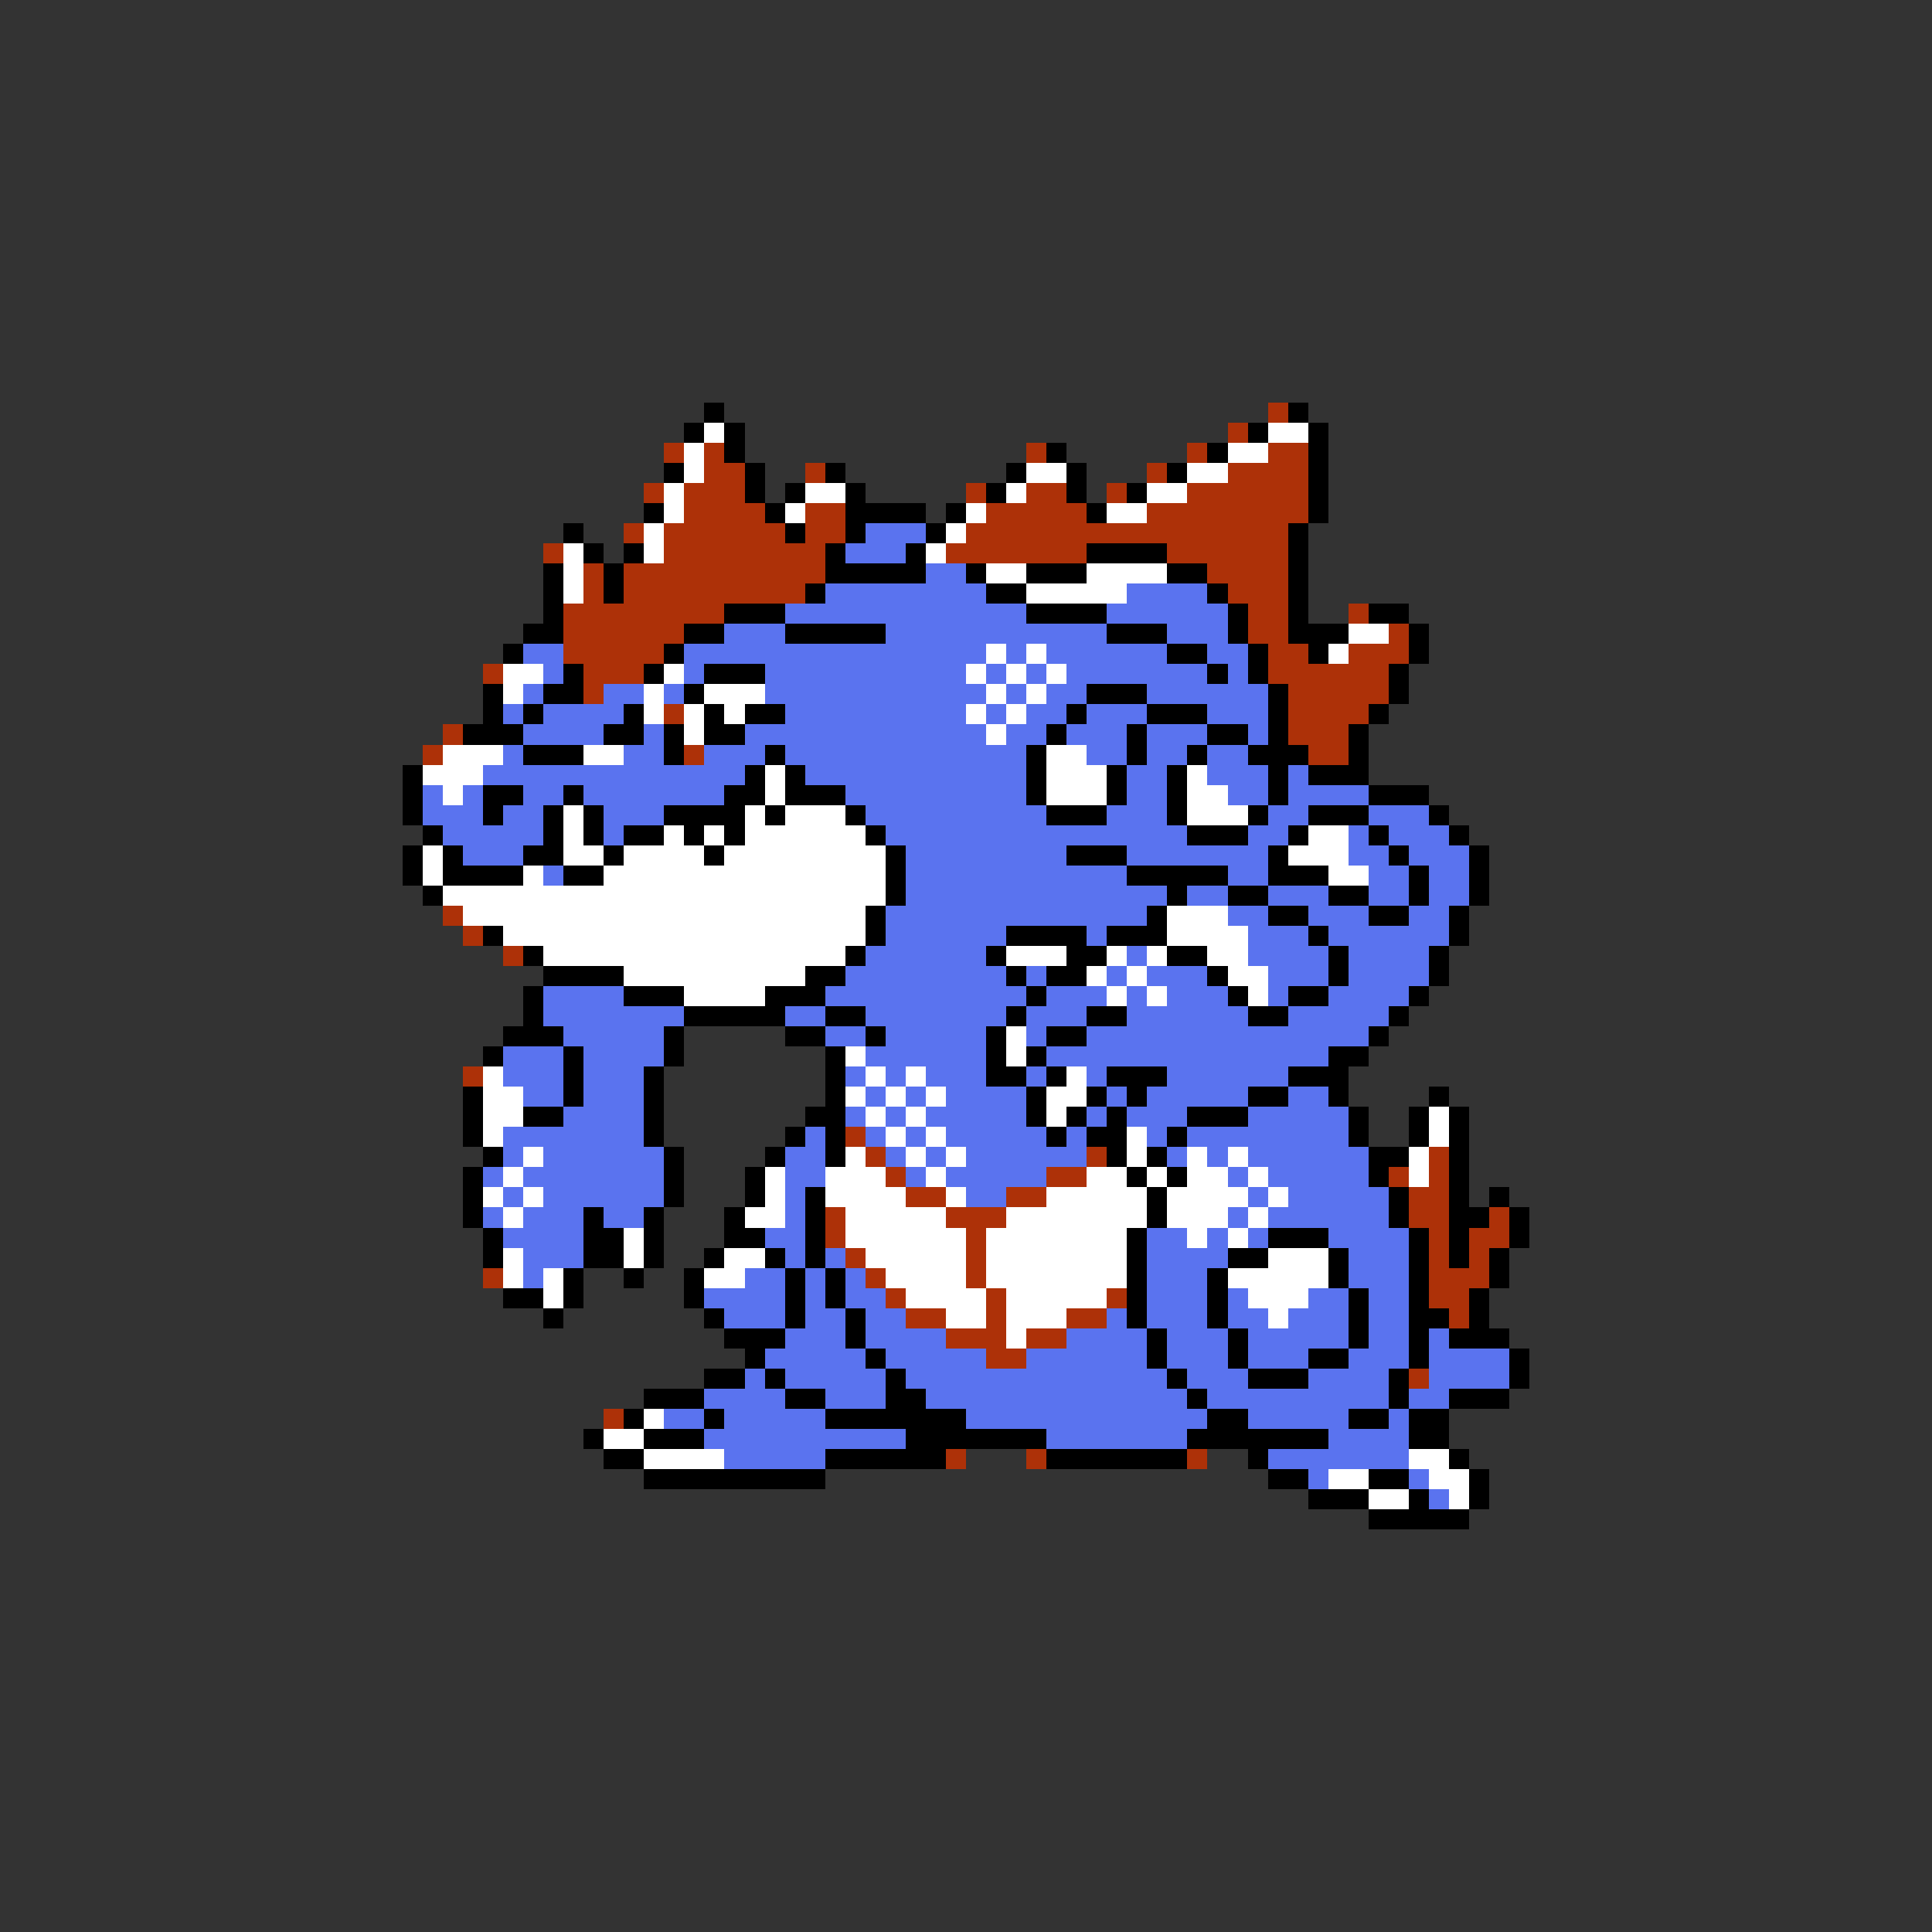 <svg xmlns="http://www.w3.org/2000/svg" viewBox="0 -0.5 96 96" shape-rendering="crispEdges">
<rect x="0" y="-0.5" width="96" height="96" fill="#333333" stroke="none"/>
<path stroke="#000000" d="M35 20h1M64 20h1M34 21h1M36 21h1M62 21h1M65 21h1M36 22h1M52 22h1M60 22h1M65 22h1M33 23h1M37 23h1M41 23h1M50 23h1M53 23h1M58 23h1M65 23h1M37 24h1M39 24h1M42 24h1M49 24h1M53 24h1M56 24h1M65 24h1M32 25h1M38 25h1M42 25h4M47 25h1M54 25h1M65 25h1M28 26h1M39 26h1M42 26h1M46 26h1M64 26h1M29 27h1M31 27h1M41 27h1M45 27h1M54 27h4M64 27h1M27 28h1M30 28h1M41 28h5M48 28h1M51 28h3M58 28h2M64 28h1M27 29h1M30 29h1M40 29h1M49 29h2M60 29h1M64 29h1M27 30h1M36 30h3M51 30h4M61 30h1M64 30h1M68 30h2M26 31h2M34 31h2M39 31h5M55 31h3M61 31h1M64 31h3M70 31h1M25 32h1M33 32h1M58 32h2M62 32h1M65 32h1M70 32h1M28 33h1M32 33h1M35 33h3M60 33h1M62 33h1M69 33h1M24 34h1M27 34h2M34 34h1M54 34h3M63 34h1M69 34h1M24 35h1M26 35h1M31 35h1M35 35h1M37 35h2M53 35h1M57 35h3M63 35h1M68 35h1M23 36h3M30 36h2M33 36h1M35 36h2M52 36h1M56 36h1M60 36h2M63 36h1M67 36h1M26 37h3M33 37h1M38 37h1M51 37h1M56 37h1M59 37h1M62 37h3M67 37h1M20 38h1M37 38h1M39 38h1M51 38h1M55 38h1M58 38h1M63 38h1M65 38h3M20 39h1M24 39h2M28 39h1M36 39h2M39 39h3M51 39h1M55 39h1M58 39h1M63 39h1M68 39h3M20 40h1M24 40h1M27 40h1M29 40h1M33 40h4M38 40h1M42 40h1M52 40h3M58 40h1M62 40h1M65 40h3M71 40h1M21 41h1M27 41h1M29 41h1M31 41h2M34 41h1M36 41h1M43 41h1M59 41h3M64 41h1M68 41h1M72 41h1M20 42h1M22 42h1M26 42h2M30 42h1M35 42h1M44 42h1M53 42h3M63 42h1M69 42h1M73 42h1M20 43h1M22 43h4M28 43h2M44 43h1M56 43h5M63 43h3M70 43h1M73 43h1M21 44h1M44 44h1M58 44h1M61 44h2M66 44h2M70 44h1M73 44h1M43 45h1M57 45h1M63 45h2M68 45h2M72 45h1M24 46h1M43 46h1M50 46h4M55 46h3M65 46h1M72 46h1M26 47h1M42 47h1M49 47h1M53 47h2M58 47h2M66 47h1M71 47h1M27 48h4M40 48h2M50 48h1M52 48h2M60 48h1M66 48h1M71 48h1M26 49h1M31 49h3M38 49h3M51 49h1M61 49h1M64 49h2M70 49h1M26 50h1M34 50h5M41 50h2M50 50h1M54 50h2M62 50h2M69 50h1M25 51h3M33 51h1M39 51h2M43 51h1M49 51h1M52 51h2M68 51h1M24 52h1M28 52h1M33 52h1M41 52h1M49 52h1M51 52h1M66 52h2M28 53h1M32 53h1M41 53h1M49 53h2M52 53h1M55 53h3M64 53h3M23 54h1M28 54h1M32 54h1M41 54h1M51 54h1M54 54h1M56 54h1M62 54h2M66 54h1M71 54h1M23 55h1M26 55h2M32 55h1M40 55h2M51 55h1M53 55h1M55 55h1M59 55h3M67 55h1M70 55h1M72 55h1M23 56h1M32 56h1M39 56h1M41 56h1M52 56h1M54 56h2M58 56h1M67 56h1M70 56h1M72 56h1M24 57h1M33 57h1M38 57h1M41 57h1M55 57h1M57 57h1M68 57h2M72 57h1M23 58h1M33 58h1M37 58h1M56 58h1M58 58h1M68 58h1M72 58h1M23 59h1M33 59h1M37 59h1M40 59h1M57 59h1M69 59h1M72 59h1M74 59h1M23 60h1M29 60h1M32 60h1M36 60h1M40 60h1M57 60h1M69 60h1M72 60h2M75 60h1M24 61h1M29 61h2M32 61h1M36 61h2M40 61h1M56 61h1M63 61h3M70 61h1M72 61h1M75 61h1M24 62h1M29 62h2M32 62h1M35 62h1M38 62h1M40 62h1M56 62h1M61 62h2M66 62h1M70 62h1M72 62h1M74 62h1M28 63h1M31 63h1M34 63h1M39 63h1M41 63h1M56 63h1M60 63h1M66 63h1M70 63h1M74 63h1M25 64h2M28 64h1M34 64h1M39 64h1M41 64h1M56 64h1M60 64h1M67 64h1M70 64h1M73 64h1M27 65h1M35 65h1M39 65h1M42 65h1M56 65h1M60 65h1M67 65h1M70 65h2M73 65h1M36 66h3M42 66h1M57 66h1M61 66h1M67 66h1M70 66h1M72 66h3M37 67h1M43 67h1M57 67h1M61 67h1M65 67h2M70 67h1M75 67h1M35 68h2M38 68h1M44 68h1M58 68h1M62 68h3M69 68h1M75 68h1M32 69h3M39 69h2M44 69h2M59 69h1M69 69h1M72 69h3M31 70h1M35 70h1M41 70h7M60 70h2M67 70h2M70 70h2M29 71h1M32 71h3M45 71h7M59 71h7M70 71h2M30 72h2M41 72h6M52 72h7M62 72h1M72 72h1M32 73h9M63 73h2M68 73h2M73 73h1M65 74h3M70 74h1M73 74h1M68 75h5" />
<path stroke="#ad3108" d="M63 20h1M61 21h1M33 22h1M35 22h1M51 22h1M59 22h1M63 22h2M35 23h2M40 23h1M57 23h1M61 23h4M32 24h1M34 24h3M48 24h1M51 24h2M55 24h1M59 24h6M34 25h4M40 25h2M49 25h5M57 25h8M31 26h1M33 26h6M40 26h2M48 26h16M27 27h1M33 27h8M47 27h7M58 27h6M29 28h1M31 28h10M60 28h4M29 29h1M31 29h9M61 29h3M28 30h8M62 30h2M67 30h1M28 31h6M62 31h2M69 31h1M28 32h5M63 32h2M67 32h3M24 33h1M29 33h3M63 33h6M29 34h1M64 34h5M33 35h1M64 35h4M22 36h1M64 36h3M21 37h1M34 37h1M65 37h2M22 45h1M23 46h1M25 47h1M23 53h1M42 56h1M43 57h1M54 57h1M71 57h1M44 58h1M52 58h2M69 58h1M71 58h1M45 59h2M50 59h2M70 59h2M41 60h1M47 60h3M70 60h2M74 60h1M41 61h1M48 61h1M71 61h1M73 61h2M42 62h1M48 62h1M71 62h1M73 62h1M24 63h1M43 63h1M48 63h1M71 63h3M44 64h1M49 64h1M55 64h1M71 64h2M45 65h2M49 65h1M53 65h2M72 65h1M47 66h3M51 66h2M49 67h2M70 68h1M30 70h1M47 72h1M51 72h1M59 72h1" />
<path stroke="#ffffff" d="M35 21h1M63 21h2M34 22h1M61 22h2M34 23h1M51 23h2M59 23h2M33 24h1M40 24h2M50 24h1M57 24h2M33 25h1M39 25h1M48 25h1M55 25h2M32 26h1M47 26h1M28 27h1M32 27h1M46 27h1M28 28h1M49 28h2M54 28h4M28 29h1M51 29h5M67 31h2M49 32h1M51 32h1M66 32h1M25 33h2M33 33h1M48 33h1M50 33h1M52 33h1M25 34h1M32 34h1M35 34h3M49 34h1M51 34h1M32 35h1M34 35h1M36 35h1M48 35h1M50 35h1M34 36h1M49 36h1M22 37h3M29 37h2M52 37h2M21 38h3M38 38h1M52 38h3M59 38h1M22 39h1M38 39h1M52 39h3M59 39h2M28 40h1M37 40h1M39 40h3M59 40h3M28 41h1M33 41h1M35 41h1M37 41h6M65 41h2M21 42h1M28 42h2M31 42h4M36 42h8M64 42h3M21 43h1M26 43h1M30 43h14M66 43h2M22 44h22M23 45h20M58 45h3M25 46h18M58 46h4M27 47h15M50 47h3M55 47h1M57 47h1M60 47h2M31 48h9M54 48h1M56 48h1M61 48h2M34 49h4M55 49h1M57 49h1M62 49h1M50 51h1M42 52h1M50 52h1M24 53h1M43 53h1M45 53h1M53 53h1M24 54h2M42 54h1M44 54h1M46 54h1M52 54h2M24 55h2M43 55h1M45 55h1M52 55h1M71 55h1M24 56h1M44 56h1M46 56h1M56 56h1M71 56h1M26 57h1M42 57h1M45 57h1M47 57h1M56 57h1M59 57h1M61 57h1M70 57h1M25 58h1M38 58h1M41 58h3M46 58h1M54 58h2M57 58h1M59 58h2M62 58h1M70 58h1M24 59h1M26 59h1M38 59h1M41 59h4M47 59h1M52 59h5M58 59h4M63 59h1M25 60h1M37 60h2M42 60h5M50 60h7M58 60h3M62 60h1M31 61h1M42 61h6M49 61h7M59 61h1M61 61h1M25 62h1M31 62h1M36 62h2M43 62h5M49 62h7M63 62h3M25 63h1M27 63h1M35 63h2M44 63h4M49 63h7M61 63h5M27 64h1M45 64h4M50 64h5M62 64h3M47 65h2M50 65h3M63 65h1M50 66h1M32 70h1M30 71h2M32 72h4M70 72h2M66 73h2M71 73h2M68 74h2M72 74h1" />
<path stroke="#5a73ef" d="M43 26h3M42 27h3M46 28h2M41 29h8M56 29h4M39 30h12M55 30h6M36 31h3M44 31h11M58 31h3M26 32h2M34 32h15M50 32h1M52 32h6M60 32h2M27 33h1M34 33h1M38 33h10M49 33h1M51 33h1M53 33h7M61 33h1M26 34h1M30 34h2M33 34h1M38 34h11M50 34h1M52 34h2M57 34h6M25 35h1M27 35h4M39 35h9M49 35h1M51 35h2M54 35h3M60 35h3M26 36h4M32 36h1M37 36h12M50 36h2M53 36h3M57 36h3M62 36h1M25 37h1M31 37h2M35 37h3M39 37h12M54 37h2M57 37h2M60 37h2M24 38h13M40 38h11M56 38h2M60 38h3M64 38h1M21 39h1M23 39h1M26 39h2M29 39h7M42 39h9M56 39h2M61 39h2M64 39h4M21 40h3M25 40h2M30 40h3M43 40h9M55 40h3M63 40h2M68 40h3M22 41h5M30 41h1M44 41h15M62 41h2M67 41h1M69 41h3M23 42h3M45 42h8M56 42h7M67 42h2M70 42h3M27 43h1M45 43h11M61 43h2M68 43h2M71 43h2M45 44h13M59 44h2M63 44h3M68 44h2M71 44h2M44 45h13M61 45h2M65 45h3M70 45h2M44 46h6M54 46h1M62 46h3M66 46h6M43 47h6M56 47h1M62 47h4M67 47h4M42 48h8M51 48h1M55 48h1M57 48h3M63 48h3M67 48h4M27 49h4M41 49h10M52 49h3M56 49h1M58 49h3M63 49h1M66 49h4M27 50h7M39 50h2M43 50h7M51 50h3M56 50h6M64 50h5M28 51h5M41 51h2M44 51h5M51 51h1M54 51h14M25 52h3M29 52h4M43 52h6M52 52h14M25 53h3M29 53h3M42 53h1M44 53h1M46 53h3M51 53h1M54 53h1M58 53h6M26 54h2M29 54h3M43 54h1M45 54h1M47 54h4M55 54h1M57 54h5M64 54h2M28 55h4M42 55h1M44 55h1M46 55h5M54 55h1M56 55h3M62 55h5M25 56h7M40 56h1M43 56h1M45 56h1M47 56h5M53 56h1M57 56h1M59 56h8M25 57h1M27 57h6M39 57h2M44 57h1M46 57h1M48 57h6M58 57h1M60 57h1M62 57h6M24 58h1M26 58h7M39 58h2M45 58h1M47 58h5M61 58h1M63 58h5M25 59h1M27 59h6M39 59h1M48 59h2M62 59h1M64 59h5M24 60h1M26 60h3M30 60h2M39 60h1M61 60h1M63 60h6M25 61h4M38 61h2M57 61h2M60 61h1M62 61h1M66 61h4M26 62h3M39 62h1M41 62h1M57 62h4M67 62h3M26 63h1M37 63h2M40 63h1M42 63h1M57 63h3M67 63h3M35 64h4M40 64h1M42 64h2M57 64h3M61 64h1M65 64h2M68 64h2M36 65h3M40 65h2M43 65h2M55 65h1M57 65h3M61 65h2M64 65h3M68 65h2M39 66h3M43 66h4M53 66h4M58 66h3M62 66h5M68 66h2M71 66h1M38 67h5M44 67h5M51 67h6M58 67h3M62 67h3M67 67h3M71 67h4M37 68h1M39 68h5M45 68h13M59 68h3M65 68h4M71 68h4M35 69h4M41 69h3M46 69h13M60 69h9M70 69h2M33 70h2M36 70h5M48 70h12M62 70h5M69 70h1M35 71h10M52 71h7M66 71h4M36 72h5M63 72h7M65 73h1M70 73h1M71 74h1" />
</svg>
